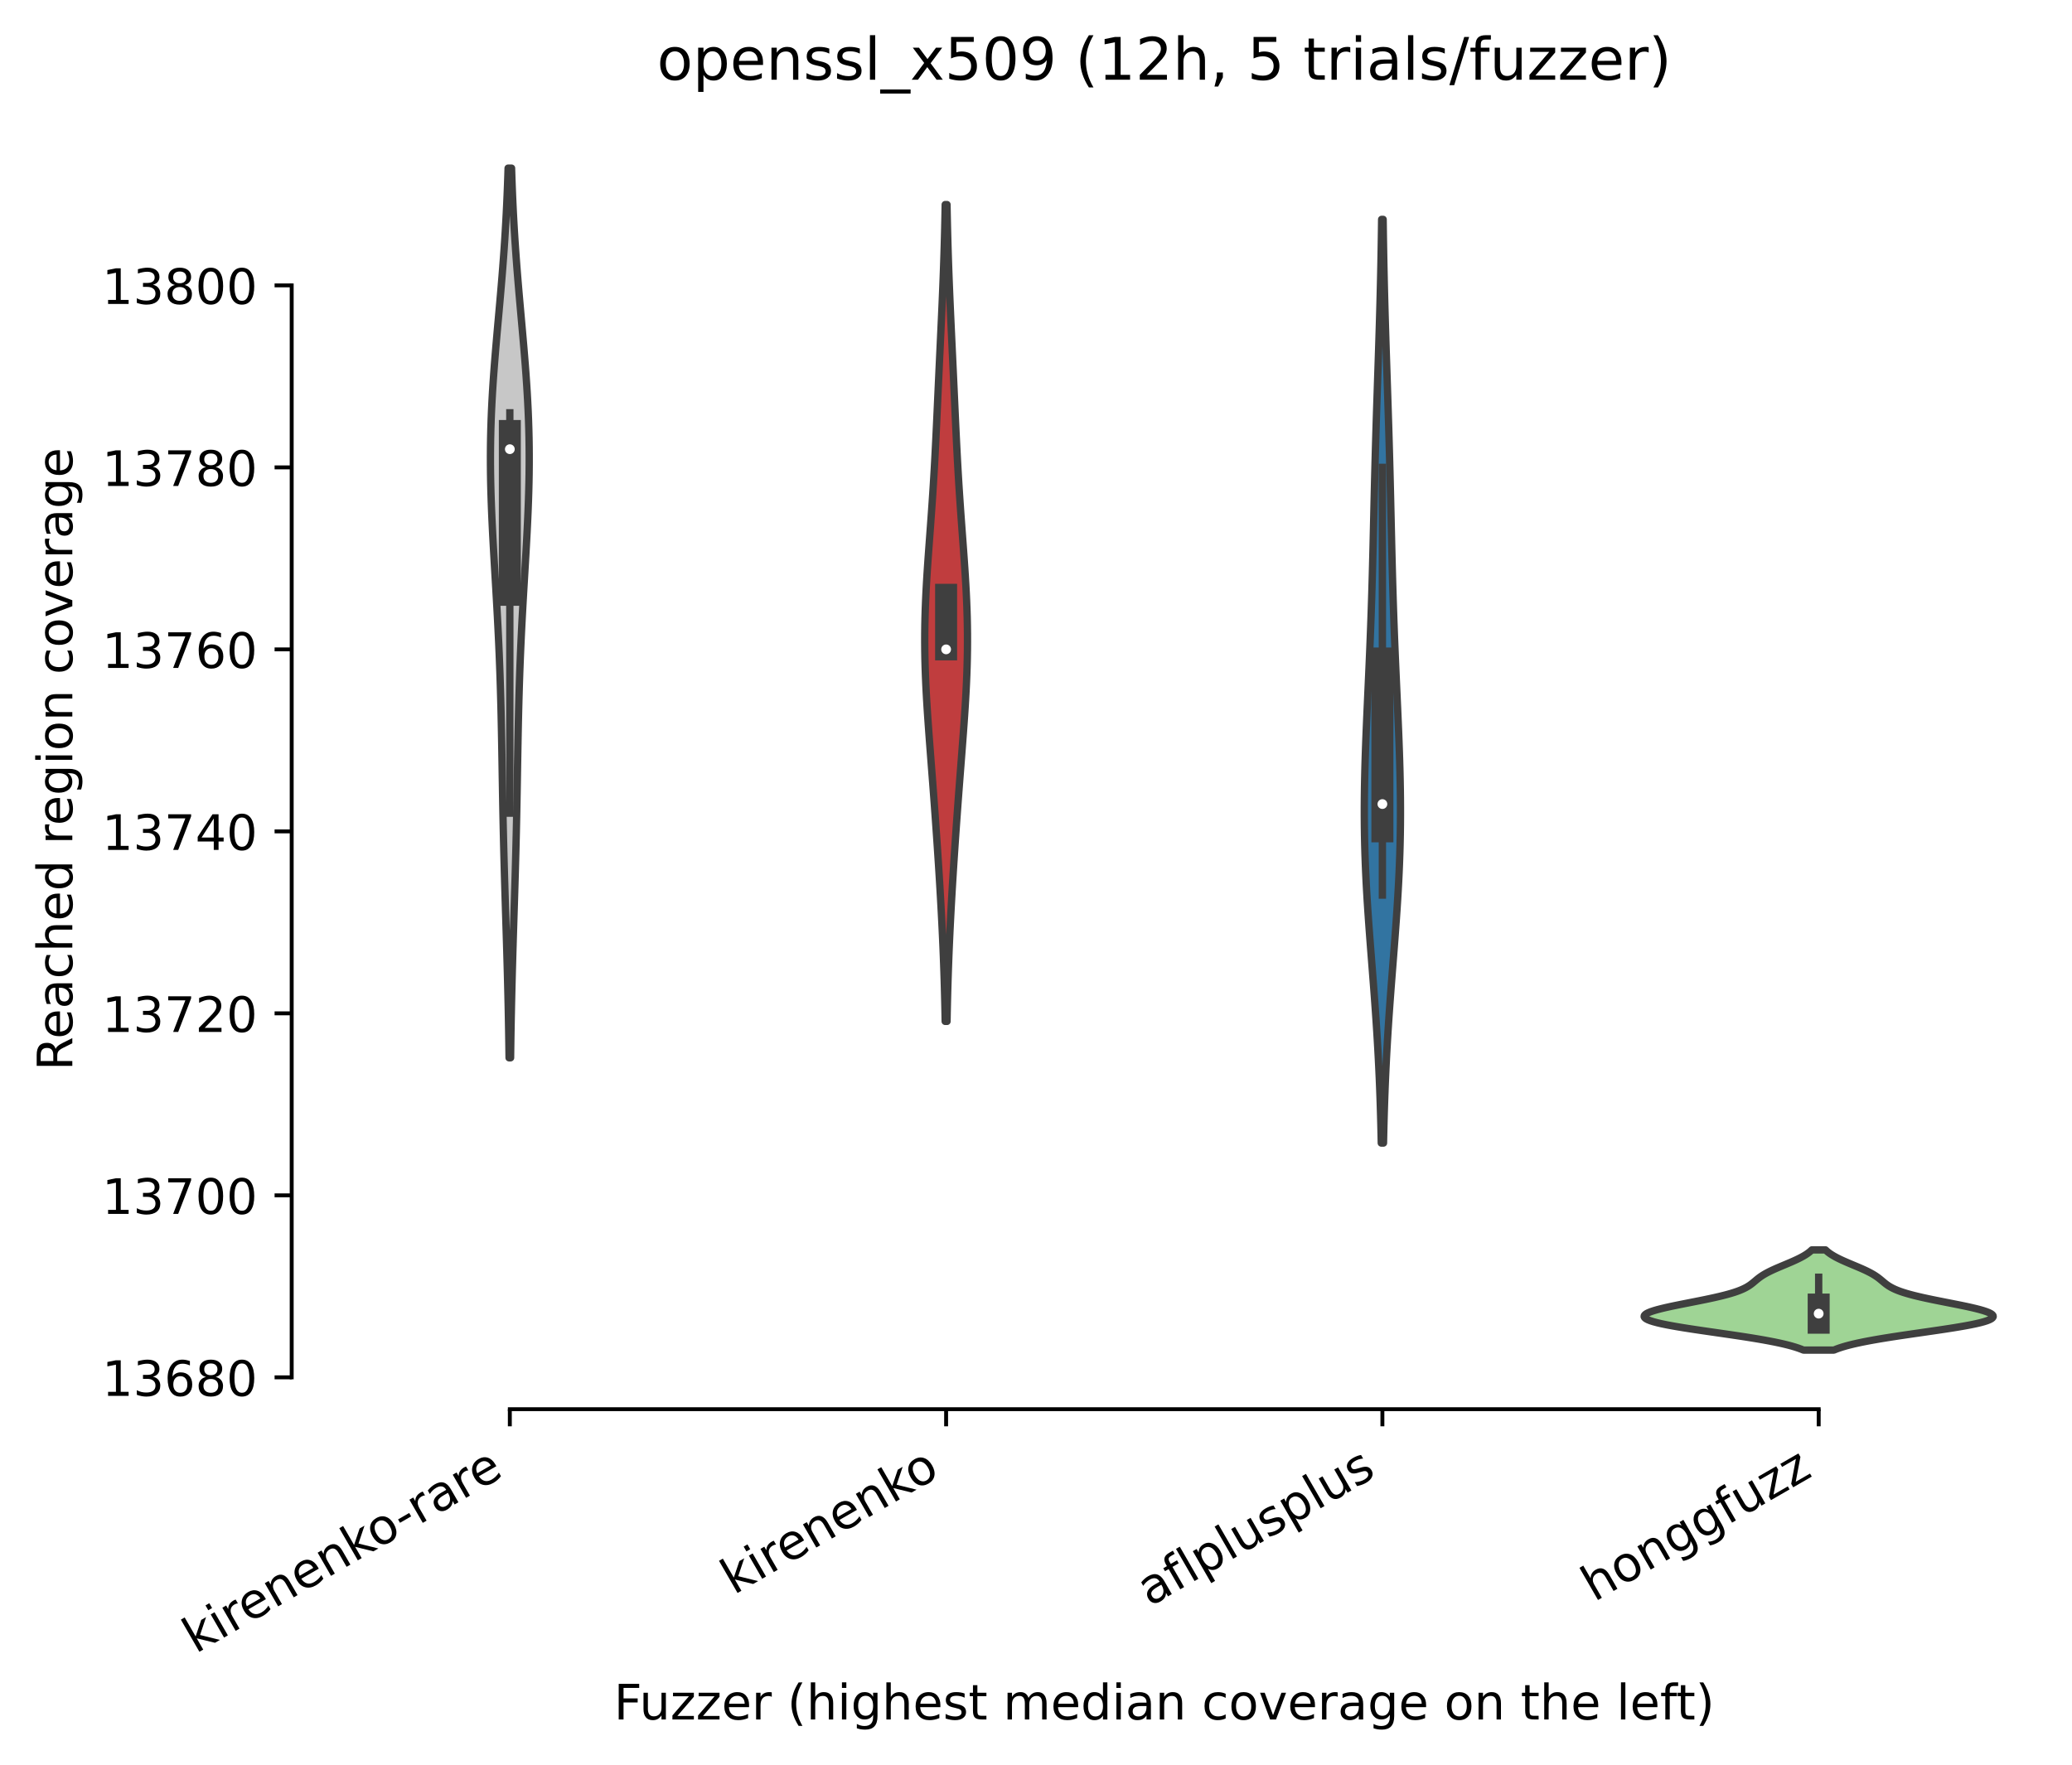 <?xml version="1.0" encoding="utf-8" standalone="no"?>
<!DOCTYPE svg PUBLIC "-//W3C//DTD SVG 1.1//EN"
  "http://www.w3.org/Graphics/SVG/1.1/DTD/svg11.dtd">
<!-- Created with matplotlib (https://matplotlib.org/) -->
<svg height="361.218pt" version="1.1" viewBox="0 0 424.011 361.218" width="424.011pt" xmlns="http://www.w3.org/2000/svg" xmlns:xlink="http://www.w3.org/1999/xlink">
 <defs>
  <style type="text/css">*{stroke-linecap:butt;stroke-linejoin:round;}</style>
 </defs>
 <g id="figure_1">
  <g id="patch_1">
   <path d="M 0 361.218 
L 424.011 361.218 
L 424.011 0 
L 0 0 
z
" style="fill:#ffffff;"/>
  </g>
  <g id="axes_1">
   <g id="patch_2">
    <path d="M 59.691 288.43 
L 416.811 288.43 
L 416.811 22.318 
L 59.691 22.318 
z
" style="fill:#ffffff;"/>
   </g>
   <g id="PolyCollection_1">
    <defs>
     <path d="M 104.487 -144.708 
L 104.174 -144.708 
L 104.15 -146.547 
L 104.123 -148.386 
L 104.093 -150.226 
L 104.06 -152.065 
L 104.025 -153.904 
L 103.986 -155.744 
L 103.944 -157.583 
L 103.9 -159.423 
L 103.853 -161.262 
L 103.804 -163.101 
L 103.752 -164.941 
L 103.699 -166.78 
L 103.644 -168.619 
L 103.588 -170.459 
L 103.531 -172.298 
L 103.474 -174.137 
L 103.417 -175.977 
L 103.36 -177.816 
L 103.305 -179.655 
L 103.25 -181.495 
L 103.198 -183.334 
L 103.147 -185.173 
L 103.099 -187.013 
L 103.053 -188.852 
L 103.01 -190.692 
L 102.969 -192.531 
L 102.93 -194.37 
L 102.894 -196.21 
L 102.859 -198.049 
L 102.827 -199.888 
L 102.795 -201.728 
L 102.764 -203.567 
L 102.733 -205.406 
L 102.701 -207.246 
L 102.669 -209.085 
L 102.634 -210.924 
L 102.597 -212.764 
L 102.557 -214.603 
L 102.513 -216.443 
L 102.465 -218.282 
L 102.412 -220.121 
L 102.354 -221.961 
L 102.291 -223.8 
L 102.222 -225.639 
L 102.148 -227.479 
L 102.068 -229.318 
L 101.982 -231.157 
L 101.891 -232.997 
L 101.796 -234.836 
L 101.696 -236.675 
L 101.592 -238.515 
L 101.486 -240.354 
L 101.378 -242.193 
L 101.269 -244.033 
L 101.16 -245.872 
L 101.053 -247.712 
L 100.949 -249.551 
L 100.849 -251.39 
L 100.755 -253.23 
L 100.667 -255.069 
L 100.589 -256.908 
L 100.52 -258.748 
L 100.462 -260.587 
L 100.416 -262.426 
L 100.384 -264.266 
L 100.366 -266.105 
L 100.363 -267.944 
L 100.376 -269.784 
L 100.404 -271.623 
L 100.448 -273.462 
L 100.508 -275.302 
L 100.583 -277.141 
L 100.672 -278.981 
L 100.776 -280.82 
L 100.892 -282.659 
L 101.02 -284.499 
L 101.158 -286.338 
L 101.304 -288.177 
L 101.457 -290.017 
L 101.616 -291.856 
L 101.778 -293.695 
L 101.943 -295.535 
L 102.108 -297.374 
L 102.272 -299.213 
L 102.433 -301.053 
L 102.59 -302.892 
L 102.743 -304.732 
L 102.889 -306.571 
L 103.028 -308.41 
L 103.161 -310.25 
L 103.285 -312.089 
L 103.4 -313.928 
L 103.507 -315.768 
L 103.606 -317.607 
L 103.696 -319.446 
L 103.778 -321.286 
L 103.852 -323.125 
L 103.918 -324.964 
L 103.977 -326.804 
L 104.685 -326.804 
L 104.685 -326.804 
L 104.743 -324.964 
L 104.81 -323.125 
L 104.883 -321.286 
L 104.965 -319.446 
L 105.055 -317.607 
L 105.154 -315.768 
L 105.261 -313.928 
L 105.377 -312.089 
L 105.501 -310.25 
L 105.633 -308.41 
L 105.772 -306.571 
L 105.919 -304.732 
L 106.071 -302.892 
L 106.228 -301.053 
L 106.39 -299.213 
L 106.553 -297.374 
L 106.718 -295.535 
L 106.883 -293.695 
L 107.045 -291.856 
L 107.204 -290.017 
L 107.357 -288.177 
L 107.504 -286.338 
L 107.642 -284.499 
L 107.769 -282.659 
L 107.885 -280.82 
L 107.989 -278.981 
L 108.079 -277.141 
L 108.154 -275.302 
L 108.213 -273.462 
L 108.257 -271.623 
L 108.286 -269.784 
L 108.298 -267.944 
L 108.295 -266.105 
L 108.277 -264.266 
L 108.245 -262.426 
L 108.199 -260.587 
L 108.142 -258.748 
L 108.073 -256.908 
L 107.994 -255.069 
L 107.907 -253.23 
L 107.812 -251.39 
L 107.712 -249.551 
L 107.608 -247.712 
L 107.501 -245.872 
L 107.393 -244.033 
L 107.284 -242.193 
L 107.175 -240.354 
L 107.069 -238.515 
L 106.966 -236.675 
L 106.866 -234.836 
L 106.77 -232.997 
L 106.679 -231.157 
L 106.594 -229.318 
L 106.513 -227.479 
L 106.439 -225.639 
L 106.37 -223.8 
L 106.307 -221.961 
L 106.249 -220.121 
L 106.196 -218.282 
L 106.148 -216.443 
L 106.104 -214.603 
L 106.064 -212.764 
L 106.027 -210.924 
L 105.993 -209.085 
L 105.96 -207.246 
L 105.928 -205.406 
L 105.897 -203.567 
L 105.866 -201.728 
L 105.835 -199.888 
L 105.802 -198.049 
L 105.767 -196.21 
L 105.731 -194.37 
L 105.693 -192.531 
L 105.652 -190.692 
L 105.608 -188.852 
L 105.562 -187.013 
L 105.514 -185.173 
L 105.464 -183.334 
L 105.411 -181.495 
L 105.357 -179.655 
L 105.301 -177.816 
L 105.244 -175.977 
L 105.187 -174.137 
L 105.13 -172.298 
L 105.073 -170.459 
L 105.017 -168.619 
L 104.962 -166.78 
L 104.909 -164.941 
L 104.857 -163.101 
L 104.808 -161.262 
L 104.761 -159.423 
L 104.717 -157.583 
L 104.675 -155.744 
L 104.637 -153.904 
L 104.601 -152.065 
L 104.568 -150.226 
L 104.538 -148.386 
L 104.511 -146.547 
L 104.487 -144.708 
z
" id="m45e676b147" style="stroke:#3f3f3f;stroke-width:1.5;"/>
    </defs>
    <g clip-path="url(#p5f82acfc6b)">
     <use style="fill:#c7c7c7;stroke:#3f3f3f;stroke-width:1.5;" x="0" xlink:href="#m45e676b147" y="361.218"/>
    </g>
   </g>
   <g id="PolyCollection_2">
    <defs>
     <path d="M 193.798 -152.162 
L 193.423 -152.162 
L 193.391 -153.851 
L 193.355 -155.54 
L 193.314 -157.229 
L 193.269 -158.917 
L 193.219 -160.606 
L 193.165 -162.295 
L 193.105 -163.984 
L 193.041 -165.672 
L 192.972 -167.361 
L 192.898 -169.05 
L 192.819 -170.739 
L 192.737 -172.427 
L 192.649 -174.116 
L 192.558 -175.805 
L 192.463 -177.494 
L 192.365 -179.182 
L 192.264 -180.871 
L 192.159 -182.56 
L 192.052 -184.249 
L 191.942 -185.937 
L 191.83 -187.626 
L 191.715 -189.315 
L 191.598 -191.004 
L 191.479 -192.692 
L 191.358 -194.381 
L 191.235 -196.07 
L 191.11 -197.759 
L 190.983 -199.447 
L 190.855 -201.136 
L 190.725 -202.825 
L 190.594 -204.514 
L 190.463 -206.202 
L 190.333 -207.891 
L 190.204 -209.58 
L 190.078 -211.269 
L 189.956 -212.958 
L 189.838 -214.646 
L 189.727 -216.335 
L 189.623 -218.024 
L 189.529 -219.713 
L 189.446 -221.401 
L 189.375 -223.09 
L 189.317 -224.779 
L 189.274 -226.468 
L 189.247 -228.156 
L 189.235 -229.845 
L 189.239 -231.534 
L 189.26 -233.223 
L 189.297 -234.911 
L 189.348 -236.6 
L 189.415 -238.289 
L 189.494 -239.978 
L 189.585 -241.666 
L 189.686 -243.355 
L 189.796 -245.044 
L 189.912 -246.733 
L 190.033 -248.421 
L 190.158 -250.11 
L 190.283 -251.799 
L 190.408 -253.488 
L 190.532 -255.176 
L 190.652 -256.865 
L 190.77 -258.554 
L 190.883 -260.243 
L 190.991 -261.931 
L 191.094 -263.62 
L 191.193 -265.309 
L 191.287 -266.998 
L 191.376 -268.686 
L 191.463 -270.375 
L 191.546 -272.064 
L 191.626 -273.753 
L 191.705 -275.442 
L 191.783 -277.13 
L 191.86 -278.819 
L 191.937 -280.508 
L 192.014 -282.197 
L 192.092 -283.885 
L 192.17 -285.574 
L 192.249 -287.263 
L 192.328 -288.952 
L 192.408 -290.64 
L 192.487 -292.329 
L 192.566 -294.018 
L 192.644 -295.707 
L 192.72 -297.395 
L 192.795 -299.084 
L 192.867 -300.773 
L 192.937 -302.462 
L 193.003 -304.15 
L 193.066 -305.839 
L 193.125 -307.528 
L 193.18 -309.217 
L 193.232 -310.905 
L 193.279 -312.594 
L 193.322 -314.283 
L 193.36 -315.972 
L 193.395 -317.66 
L 193.427 -319.349 
L 193.795 -319.349 
L 193.795 -319.349 
L 193.826 -317.66 
L 193.861 -315.972 
L 193.9 -314.283 
L 193.943 -312.594 
L 193.99 -310.905 
L 194.041 -309.217 
L 194.096 -307.528 
L 194.155 -305.839 
L 194.218 -304.15 
L 194.285 -302.462 
L 194.354 -300.773 
L 194.426 -299.084 
L 194.501 -297.395 
L 194.577 -295.707 
L 194.655 -294.018 
L 194.734 -292.329 
L 194.813 -290.64 
L 194.893 -288.952 
L 194.972 -287.263 
L 195.051 -285.574 
L 195.129 -283.885 
L 195.207 -282.197 
L 195.284 -280.508 
L 195.361 -278.819 
L 195.438 -277.13 
L 195.516 -275.442 
L 195.595 -273.753 
L 195.676 -272.064 
L 195.759 -270.375 
L 195.845 -268.686 
L 195.935 -266.998 
L 196.029 -265.309 
L 196.127 -263.62 
L 196.23 -261.931 
L 196.339 -260.243 
L 196.452 -258.554 
L 196.569 -256.865 
L 196.69 -255.176 
L 196.813 -253.488 
L 196.938 -251.799 
L 197.064 -250.11 
L 197.188 -248.421 
L 197.309 -246.733 
L 197.425 -245.044 
L 197.535 -243.355 
L 197.636 -241.666 
L 197.727 -239.978 
L 197.807 -238.289 
L 197.873 -236.6 
L 197.925 -234.911 
L 197.961 -233.223 
L 197.982 -231.534 
L 197.986 -229.845 
L 197.975 -228.156 
L 197.947 -226.468 
L 197.904 -224.779 
L 197.846 -223.09 
L 197.775 -221.401 
L 197.692 -219.713 
L 197.598 -218.024 
L 197.495 -216.335 
L 197.383 -214.646 
L 197.266 -212.958 
L 197.143 -211.269 
L 197.017 -209.58 
L 196.888 -207.891 
L 196.758 -206.202 
L 196.627 -204.514 
L 196.496 -202.825 
L 196.367 -201.136 
L 196.238 -199.447 
L 196.111 -197.759 
L 195.986 -196.07 
L 195.863 -194.381 
L 195.742 -192.692 
L 195.623 -191.004 
L 195.506 -189.315 
L 195.391 -187.626 
L 195.279 -185.937 
L 195.169 -184.249 
L 195.062 -182.56 
L 194.958 -180.871 
L 194.856 -179.182 
L 194.758 -177.494 
L 194.663 -175.805 
L 194.572 -174.116 
L 194.485 -172.427 
L 194.402 -170.739 
L 194.323 -169.05 
L 194.249 -167.361 
L 194.18 -165.672 
L 194.116 -163.984 
L 194.057 -162.295 
L 194.002 -160.606 
L 193.952 -158.917 
L 193.907 -157.229 
L 193.867 -155.54 
L 193.83 -153.851 
L 193.798 -152.162 
z
" id="m34c8cc0751" style="stroke:#3f3f3f;stroke-width:1.5;"/>
    </defs>
    <g clip-path="url(#p5f82acfc6b)">
     <use style="fill:#c03d3e;stroke:#3f3f3f;stroke-width:1.5;" x="0" xlink:href="#m34c8cc0751" y="361.218"/>
    </g>
   </g>
   <g id="PolyCollection_3">
    <defs>
     <path d="M 283.119 -127.259 
L 282.662 -127.259 
L 282.621 -129.168 
L 282.575 -131.078 
L 282.523 -132.988 
L 282.465 -134.897 
L 282.4 -136.807 
L 282.328 -138.717 
L 282.248 -140.626 
L 282.161 -142.536 
L 282.066 -144.446 
L 281.964 -146.355 
L 281.854 -148.265 
L 281.737 -150.175 
L 281.613 -152.084 
L 281.482 -153.994 
L 281.346 -155.904 
L 281.205 -157.813 
L 281.06 -159.723 
L 280.912 -161.633 
L 280.763 -163.542 
L 280.613 -165.452 
L 280.464 -167.362 
L 280.317 -169.271 
L 280.174 -171.181 
L 280.036 -173.091 
L 279.905 -175 
L 279.782 -176.91 
L 279.668 -178.82 
L 279.564 -180.729 
L 279.472 -182.639 
L 279.392 -184.549 
L 279.325 -186.458 
L 279.27 -188.368 
L 279.23 -190.278 
L 279.203 -192.187 
L 279.189 -194.097 
L 279.189 -196.007 
L 279.201 -197.916 
L 279.225 -199.826 
L 279.26 -201.736 
L 279.305 -203.645 
L 279.359 -205.555 
L 279.422 -207.465 
L 279.491 -209.374 
L 279.566 -211.284 
L 279.645 -213.194 
L 279.728 -215.103 
L 279.813 -217.013 
L 279.899 -218.923 
L 279.985 -220.832 
L 280.071 -222.742 
L 280.155 -224.652 
L 280.238 -226.561 
L 280.318 -228.471 
L 280.395 -230.381 
L 280.468 -232.29 
L 280.539 -234.2 
L 280.605 -236.11 
L 280.668 -238.019 
L 280.728 -239.929 
L 280.784 -241.839 
L 280.837 -243.748 
L 280.888 -245.658 
L 280.936 -247.568 
L 280.983 -249.477 
L 281.028 -251.387 
L 281.072 -253.297 
L 281.116 -255.206 
L 281.16 -257.116 
L 281.205 -259.026 
L 281.25 -260.935 
L 281.297 -262.845 
L 281.346 -264.755 
L 281.396 -266.664 
L 281.448 -268.574 
L 281.502 -270.484 
L 281.558 -272.393 
L 281.616 -274.303 
L 281.675 -276.213 
L 281.736 -278.122 
L 281.799 -280.032 
L 281.862 -281.942 
L 281.925 -283.851 
L 281.989 -285.761 
L 282.052 -287.671 
L 282.114 -289.58 
L 282.175 -291.49 
L 282.234 -293.4 
L 282.292 -295.309 
L 282.347 -297.219 
L 282.399 -299.129 
L 282.449 -301.038 
L 282.496 -302.948 
L 282.539 -304.858 
L 282.58 -306.767 
L 282.617 -308.677 
L 282.651 -310.587 
L 282.682 -312.496 
L 282.71 -314.406 
L 282.735 -316.316 
L 283.046 -316.316 
L 283.046 -316.316 
L 283.071 -314.406 
L 283.099 -312.496 
L 283.13 -310.587 
L 283.164 -308.677 
L 283.201 -306.767 
L 283.242 -304.858 
L 283.285 -302.948 
L 283.332 -301.038 
L 283.382 -299.129 
L 283.434 -297.219 
L 283.49 -295.309 
L 283.547 -293.4 
L 283.606 -291.49 
L 283.667 -289.58 
L 283.73 -287.671 
L 283.793 -285.761 
L 283.856 -283.851 
L 283.92 -281.942 
L 283.983 -280.032 
L 284.045 -278.122 
L 284.106 -276.213 
L 284.166 -274.303 
L 284.223 -272.393 
L 284.279 -270.484 
L 284.333 -268.574 
L 284.385 -266.664 
L 284.436 -264.755 
L 284.484 -262.845 
L 284.531 -260.935 
L 284.576 -259.026 
L 284.621 -257.116 
L 284.665 -255.206 
L 284.709 -253.297 
L 284.753 -251.387 
L 284.798 -249.477 
L 284.845 -247.568 
L 284.893 -245.658 
L 284.944 -243.748 
L 284.997 -241.839 
L 285.053 -239.929 
L 285.113 -238.019 
L 285.176 -236.11 
L 285.243 -234.2 
L 285.313 -232.29 
L 285.386 -230.381 
L 285.463 -228.471 
L 285.543 -226.561 
L 285.626 -224.652 
L 285.71 -222.742 
L 285.796 -220.832 
L 285.883 -218.923 
L 285.969 -217.013 
L 286.054 -215.103 
L 286.136 -213.194 
L 286.216 -211.284 
L 286.29 -209.374 
L 286.359 -207.465 
L 286.422 -205.555 
L 286.476 -203.645 
L 286.521 -201.736 
L 286.556 -199.826 
L 286.58 -197.916 
L 286.592 -196.007 
L 286.592 -194.097 
L 286.578 -192.187 
L 286.551 -190.278 
L 286.511 -188.368 
L 286.457 -186.458 
L 286.389 -184.549 
L 286.309 -182.639 
L 286.217 -180.729 
L 286.113 -178.82 
L 285.999 -176.91 
L 285.876 -175 
L 285.745 -173.091 
L 285.607 -171.181 
L 285.464 -169.271 
L 285.318 -167.362 
L 285.169 -165.452 
L 285.019 -163.542 
L 284.869 -161.633 
L 284.721 -159.723 
L 284.576 -157.813 
L 284.435 -155.904 
L 284.299 -153.994 
L 284.169 -152.084 
L 284.045 -150.175 
L 283.927 -148.265 
L 283.817 -146.355 
L 283.715 -144.446 
L 283.62 -142.536 
L 283.533 -140.626 
L 283.454 -138.717 
L 283.381 -136.807 
L 283.316 -134.897 
L 283.258 -132.988 
L 283.206 -131.078 
L 283.16 -129.168 
L 283.119 -127.259 
z
" id="m5456bbf45e" style="stroke:#3f3f3f;stroke-width:1.5;"/>
    </defs>
    <g clip-path="url(#p5f82acfc6b)">
     <use style="fill:#3274a1;stroke:#3f3f3f;stroke-width:1.5;" x="0" xlink:href="#m5456bbf45e" y="361.218"/>
    </g>
   </g>
   <g id="PolyCollection_4">
    <defs>
     <path d="M 375.284 -84.884 
L 369.058 -84.884 
L 368.549 -85.091 
L 367.979 -85.298 
L 367.343 -85.505 
L 366.64 -85.712 
L 365.866 -85.92 
L 365.021 -86.127 
L 364.102 -86.334 
L 363.112 -86.541 
L 362.05 -86.748 
L 360.919 -86.955 
L 359.724 -87.163 
L 358.469 -87.37 
L 357.16 -87.577 
L 355.806 -87.784 
L 354.414 -87.991 
L 352.996 -88.198 
L 351.562 -88.406 
L 350.124 -88.613 
L 348.695 -88.82 
L 347.288 -89.027 
L 345.916 -89.234 
L 344.593 -89.441 
L 343.332 -89.649 
L 342.146 -89.856 
L 341.048 -90.063 
L 340.047 -90.27 
L 339.155 -90.477 
L 338.379 -90.684 
L 337.729 -90.891 
L 337.208 -91.099 
L 336.822 -91.306 
L 336.572 -91.513 
L 336.459 -91.72 
L 336.481 -91.927 
L 336.636 -92.134 
L 336.919 -92.342 
L 337.323 -92.549 
L 337.842 -92.756 
L 338.465 -92.963 
L 339.184 -93.17 
L 339.987 -93.377 
L 340.863 -93.585 
L 341.798 -93.792 
L 342.782 -93.999 
L 343.801 -94.206 
L 344.843 -94.413 
L 345.895 -94.62 
L 346.946 -94.828 
L 347.985 -95.035 
L 349.001 -95.242 
L 349.986 -95.449 
L 350.931 -95.656 
L 351.83 -95.863 
L 352.676 -96.071 
L 353.466 -96.278 
L 354.196 -96.485 
L 354.867 -96.692 
L 355.477 -96.899 
L 356.029 -97.106 
L 356.524 -97.314 
L 356.967 -97.521 
L 357.363 -97.728 
L 357.718 -97.935 
L 358.036 -98.142 
L 358.327 -98.349 
L 358.596 -98.557 
L 358.85 -98.764 
L 359.097 -98.971 
L 359.343 -99.178 
L 359.594 -99.385 
L 359.856 -99.592 
L 360.132 -99.8 
L 360.428 -100.007 
L 360.746 -100.214 
L 361.087 -100.421 
L 361.453 -100.628 
L 361.843 -100.835 
L 362.256 -101.042 
L 362.691 -101.25 
L 363.144 -101.457 
L 363.614 -101.664 
L 364.096 -101.871 
L 364.586 -102.078 
L 365.08 -102.285 
L 365.574 -102.493 
L 366.064 -102.7 
L 366.546 -102.907 
L 367.017 -103.114 
L 367.472 -103.321 
L 367.909 -103.528 
L 368.326 -103.736 
L 368.72 -103.943 
L 369.091 -104.15 
L 369.436 -104.357 
L 369.755 -104.564 
L 370.048 -104.771 
L 370.316 -104.979 
L 370.559 -105.186 
L 370.778 -105.393 
L 373.564 -105.393 
L 373.564 -105.393 
L 373.782 -105.186 
L 374.025 -104.979 
L 374.293 -104.771 
L 374.586 -104.564 
L 374.906 -104.357 
L 375.251 -104.15 
L 375.621 -103.943 
L 376.015 -103.736 
L 376.432 -103.528 
L 376.869 -103.321 
L 377.324 -103.114 
L 377.795 -102.907 
L 378.277 -102.7 
L 378.767 -102.493 
L 379.261 -102.285 
L 379.756 -102.078 
L 380.246 -101.871 
L 380.727 -101.664 
L 381.197 -101.457 
L 381.651 -101.25 
L 382.085 -101.042 
L 382.498 -100.835 
L 382.888 -100.628 
L 383.254 -100.421 
L 383.595 -100.214 
L 383.913 -100.007 
L 384.209 -99.8 
L 384.486 -99.592 
L 384.747 -99.385 
L 384.999 -99.178 
L 385.245 -98.971 
L 385.491 -98.764 
L 385.746 -98.557 
L 386.015 -98.349 
L 386.305 -98.142 
L 386.624 -97.935 
L 386.978 -97.728 
L 387.374 -97.521 
L 387.817 -97.314 
L 388.313 -97.106 
L 388.864 -96.899 
L 389.474 -96.692 
L 390.145 -96.485 
L 390.876 -96.278 
L 391.665 -96.071 
L 392.512 -95.863 
L 393.41 -95.656 
L 394.355 -95.449 
L 395.34 -95.242 
L 396.356 -95.035 
L 397.395 -94.828 
L 398.446 -94.62 
L 399.499 -94.413 
L 400.54 -94.206 
L 401.559 -93.999 
L 402.543 -93.792 
L 403.479 -93.585 
L 404.354 -93.377 
L 405.157 -93.17 
L 405.876 -92.963 
L 406.499 -92.756 
L 407.018 -92.549 
L 407.422 -92.342 
L 407.705 -92.134 
L 407.86 -91.927 
L 407.883 -91.72 
L 407.769 -91.513 
L 407.519 -91.306 
L 407.133 -91.099 
L 406.613 -90.891 
L 405.962 -90.684 
L 405.187 -90.477 
L 404.294 -90.27 
L 403.294 -90.063 
L 402.195 -89.856 
L 401.009 -89.649 
L 399.748 -89.441 
L 398.425 -89.234 
L 397.053 -89.027 
L 395.646 -88.82 
L 394.217 -88.613 
L 392.779 -88.406 
L 391.345 -88.198 
L 389.927 -87.991 
L 388.536 -87.784 
L 387.181 -87.577 
L 385.873 -87.37 
L 384.617 -87.163 
L 383.422 -86.955 
L 382.292 -86.748 
L 381.23 -86.541 
L 380.239 -86.334 
L 379.321 -86.127 
L 378.475 -85.92 
L 377.701 -85.712 
L 376.998 -85.505 
L 376.363 -85.298 
L 375.792 -85.091 
L 375.284 -84.884 
z
" id="m45042f2aa2" style="stroke:#3f3f3f;stroke-width:1.5;"/>
    </defs>
    <g clip-path="url(#p5f82acfc6b)">
     <use style="fill:#9fd495;stroke:#3f3f3f;stroke-width:1.5;" x="0" xlink:href="#m45042f2aa2" y="361.218"/>
    </g>
   </g>
   <g id="matplotlib.axis_1">
    <g id="xtick_1">
     <g id="line2d_1">
      <defs>
       <path d="M 0 0 
L 0 3.5 
" id="m9e38b8f999" style="stroke:#000000;stroke-width:0.8;"/>
      </defs>
      <g>
       <use style="stroke:#000000;stroke-width:0.8;" x="104.331" xlink:href="#m9e38b8f999" y="288.43"/>
      </g>
     </g>
     <g id="text_1">
      <!-- kirenenko-rare -->
      <g transform="translate(40.022 338.539)rotate(-30)scale(0.1 -0.1)">
       <defs>
        <path d="M 9.078 75.984 
L 18.109 75.984 
L 18.109 31.109 
L 44.922 54.688 
L 56.391 54.688 
L 27.391 29.109 
L 57.625 0 
L 45.906 0 
L 18.109 26.703 
L 18.109 0 
L 9.078 0 
z
" id="DejaVuSans-107"/>
        <path d="M 9.422 54.688 
L 18.406 54.688 
L 18.406 0 
L 9.422 0 
z
M 9.422 75.984 
L 18.406 75.984 
L 18.406 64.594 
L 9.422 64.594 
z
" id="DejaVuSans-105"/>
        <path d="M 41.109 46.297 
Q 39.594 47.172 37.812 47.578 
Q 36.031 48 33.891 48 
Q 26.266 48 22.188 43.047 
Q 18.109 38.094 18.109 28.812 
L 18.109 0 
L 9.078 0 
L 9.078 54.688 
L 18.109 54.688 
L 18.109 46.188 
Q 20.953 51.172 25.484 53.578 
Q 30.031 56 36.531 56 
Q 37.453 56 38.578 55.875 
Q 39.703 55.766 41.062 55.516 
z
" id="DejaVuSans-114"/>
        <path d="M 56.203 29.594 
L 56.203 25.203 
L 14.891 25.203 
Q 15.484 15.922 20.484 11.062 
Q 25.484 6.203 34.422 6.203 
Q 39.594 6.203 44.453 7.469 
Q 49.312 8.734 54.109 11.281 
L 54.109 2.781 
Q 49.266 0.734 44.188 -0.344 
Q 39.109 -1.422 33.891 -1.422 
Q 20.797 -1.422 13.156 6.188 
Q 5.516 13.812 5.516 26.812 
Q 5.516 40.234 12.766 48.109 
Q 20.016 56 32.328 56 
Q 43.359 56 49.781 48.891 
Q 56.203 41.797 56.203 29.594 
z
M 47.219 32.234 
Q 47.125 39.594 43.094 43.984 
Q 39.062 48.391 32.422 48.391 
Q 24.906 48.391 20.391 44.141 
Q 15.875 39.891 15.188 32.172 
z
" id="DejaVuSans-101"/>
        <path d="M 54.891 33.016 
L 54.891 0 
L 45.906 0 
L 45.906 32.719 
Q 45.906 40.484 42.875 44.328 
Q 39.844 48.188 33.797 48.188 
Q 26.516 48.188 22.312 43.547 
Q 18.109 38.922 18.109 30.906 
L 18.109 0 
L 9.078 0 
L 9.078 54.688 
L 18.109 54.688 
L 18.109 46.188 
Q 21.344 51.125 25.703 53.562 
Q 30.078 56 35.797 56 
Q 45.219 56 50.047 50.172 
Q 54.891 44.344 54.891 33.016 
z
" id="DejaVuSans-110"/>
        <path d="M 30.609 48.391 
Q 23.391 48.391 19.188 42.75 
Q 14.984 37.109 14.984 27.297 
Q 14.984 17.484 19.156 11.844 
Q 23.344 6.203 30.609 6.203 
Q 37.797 6.203 41.984 11.859 
Q 46.188 17.531 46.188 27.297 
Q 46.188 37.016 41.984 42.703 
Q 37.797 48.391 30.609 48.391 
z
M 30.609 56 
Q 42.328 56 49.016 48.375 
Q 55.719 40.766 55.719 27.297 
Q 55.719 13.875 49.016 6.219 
Q 42.328 -1.422 30.609 -1.422 
Q 18.844 -1.422 12.172 6.219 
Q 5.516 13.875 5.516 27.297 
Q 5.516 40.766 12.172 48.375 
Q 18.844 56 30.609 56 
z
" id="DejaVuSans-111"/>
        <path d="M 4.891 31.391 
L 31.203 31.391 
L 31.203 23.391 
L 4.891 23.391 
z
" id="DejaVuSans-45"/>
        <path d="M 34.281 27.484 
Q 23.391 27.484 19.188 25 
Q 14.984 22.516 14.984 16.5 
Q 14.984 11.719 18.141 8.906 
Q 21.297 6.109 26.703 6.109 
Q 34.188 6.109 38.703 11.406 
Q 43.219 16.703 43.219 25.484 
L 43.219 27.484 
z
M 52.203 31.203 
L 52.203 0 
L 43.219 0 
L 43.219 8.297 
Q 40.141 3.328 35.547 0.953 
Q 30.953 -1.422 24.312 -1.422 
Q 15.922 -1.422 10.953 3.297 
Q 6 8.016 6 15.922 
Q 6 25.141 12.172 29.828 
Q 18.359 34.516 30.609 34.516 
L 43.219 34.516 
L 43.219 35.406 
Q 43.219 41.609 39.141 45 
Q 35.062 48.391 27.688 48.391 
Q 23 48.391 18.547 47.266 
Q 14.109 46.141 10.016 43.891 
L 10.016 52.203 
Q 14.938 54.109 19.578 55.047 
Q 24.219 56 28.609 56 
Q 40.484 56 46.344 49.844 
Q 52.203 43.703 52.203 31.203 
z
" id="DejaVuSans-97"/>
       </defs>
       <use xlink:href="#DejaVuSans-107"/>
       <use x="57.91" xlink:href="#DejaVuSans-105"/>
       <use x="85.693" xlink:href="#DejaVuSans-114"/>
       <use x="124.557" xlink:href="#DejaVuSans-101"/>
       <use x="186.08" xlink:href="#DejaVuSans-110"/>
       <use x="249.459" xlink:href="#DejaVuSans-101"/>
       <use x="310.982" xlink:href="#DejaVuSans-110"/>
       <use x="374.361" xlink:href="#DejaVuSans-107"/>
       <use x="428.646" xlink:href="#DejaVuSans-111"/>
       <use x="491.703" xlink:href="#DejaVuSans-45"/>
       <use x="527.787" xlink:href="#DejaVuSans-114"/>
       <use x="568.9" xlink:href="#DejaVuSans-97"/>
       <use x="630.18" xlink:href="#DejaVuSans-114"/>
       <use x="669.043" xlink:href="#DejaVuSans-101"/>
      </g>
     </g>
    </g>
    <g id="xtick_2">
     <g id="line2d_2">
      <g>
       <use style="stroke:#000000;stroke-width:0.8;" x="193.611" xlink:href="#m9e38b8f999" y="288.43"/>
      </g>
     </g>
     <g id="text_2">
      <!-- kirenenko -->
      <g transform="translate(150.15 326.502)rotate(-30)scale(0.1 -0.1)">
       <use xlink:href="#DejaVuSans-107"/>
       <use x="57.91" xlink:href="#DejaVuSans-105"/>
       <use x="85.693" xlink:href="#DejaVuSans-114"/>
       <use x="124.557" xlink:href="#DejaVuSans-101"/>
       <use x="186.08" xlink:href="#DejaVuSans-110"/>
       <use x="249.459" xlink:href="#DejaVuSans-101"/>
       <use x="310.982" xlink:href="#DejaVuSans-110"/>
       <use x="374.361" xlink:href="#DejaVuSans-107"/>
       <use x="428.646" xlink:href="#DejaVuSans-111"/>
      </g>
     </g>
    </g>
    <g id="xtick_3">
     <g id="line2d_3">
      <g>
       <use style="stroke:#000000;stroke-width:0.8;" x="282.891" xlink:href="#m9e38b8f999" y="288.43"/>
      </g>
     </g>
     <g id="text_3">
      <!-- aflplusplus -->
      <g transform="translate(235.282 328.897)rotate(-30)scale(0.1 -0.1)">
       <defs>
        <path d="M 37.109 75.984 
L 37.109 68.5 
L 28.516 68.5 
Q 23.688 68.5 21.797 66.547 
Q 19.922 64.594 19.922 59.516 
L 19.922 54.688 
L 34.719 54.688 
L 34.719 47.703 
L 19.922 47.703 
L 19.922 0 
L 10.891 0 
L 10.891 47.703 
L 2.297 47.703 
L 2.297 54.688 
L 10.891 54.688 
L 10.891 58.5 
Q 10.891 67.625 15.141 71.797 
Q 19.391 75.984 28.609 75.984 
z
" id="DejaVuSans-102"/>
        <path d="M 9.422 75.984 
L 18.406 75.984 
L 18.406 0 
L 9.422 0 
z
" id="DejaVuSans-108"/>
        <path d="M 18.109 8.203 
L 18.109 -20.797 
L 9.078 -20.797 
L 9.078 54.688 
L 18.109 54.688 
L 18.109 46.391 
Q 20.953 51.266 25.266 53.625 
Q 29.594 56 35.594 56 
Q 45.562 56 51.781 48.094 
Q 58.016 40.188 58.016 27.297 
Q 58.016 14.406 51.781 6.484 
Q 45.562 -1.422 35.594 -1.422 
Q 29.594 -1.422 25.266 0.953 
Q 20.953 3.328 18.109 8.203 
z
M 48.688 27.297 
Q 48.688 37.203 44.609 42.844 
Q 40.531 48.484 33.406 48.484 
Q 26.266 48.484 22.188 42.844 
Q 18.109 37.203 18.109 27.297 
Q 18.109 17.391 22.188 11.75 
Q 26.266 6.109 33.406 6.109 
Q 40.531 6.109 44.609 11.75 
Q 48.688 17.391 48.688 27.297 
z
" id="DejaVuSans-112"/>
        <path d="M 8.5 21.578 
L 8.5 54.688 
L 17.484 54.688 
L 17.484 21.922 
Q 17.484 14.156 20.5 10.266 
Q 23.531 6.391 29.594 6.391 
Q 36.859 6.391 41.078 11.031 
Q 45.312 15.672 45.312 23.688 
L 45.312 54.688 
L 54.297 54.688 
L 54.297 0 
L 45.312 0 
L 45.312 8.406 
Q 42.047 3.422 37.719 1 
Q 33.406 -1.422 27.688 -1.422 
Q 18.266 -1.422 13.375 4.438 
Q 8.5 10.297 8.5 21.578 
z
M 31.109 56 
z
" id="DejaVuSans-117"/>
        <path d="M 44.281 53.078 
L 44.281 44.578 
Q 40.484 46.531 36.375 47.5 
Q 32.281 48.484 27.875 48.484 
Q 21.188 48.484 17.844 46.438 
Q 14.5 44.391 14.5 40.281 
Q 14.5 37.156 16.891 35.375 
Q 19.281 33.594 26.516 31.984 
L 29.594 31.297 
Q 39.156 29.25 43.188 25.516 
Q 47.219 21.781 47.219 15.094 
Q 47.219 7.469 41.188 3.016 
Q 35.156 -1.422 24.609 -1.422 
Q 20.219 -1.422 15.453 -0.562 
Q 10.688 0.297 5.422 2 
L 5.422 11.281 
Q 10.406 8.688 15.234 7.391 
Q 20.062 6.109 24.812 6.109 
Q 31.156 6.109 34.562 8.281 
Q 37.984 10.453 37.984 14.406 
Q 37.984 18.062 35.516 20.016 
Q 33.062 21.969 24.703 23.781 
L 21.578 24.516 
Q 13.234 26.266 9.516 29.906 
Q 5.812 33.547 5.812 39.891 
Q 5.812 47.609 11.281 51.797 
Q 16.75 56 26.812 56 
Q 31.781 56 36.172 55.266 
Q 40.578 54.547 44.281 53.078 
z
" id="DejaVuSans-115"/>
       </defs>
       <use xlink:href="#DejaVuSans-97"/>
       <use x="61.279" xlink:href="#DejaVuSans-102"/>
       <use x="96.484" xlink:href="#DejaVuSans-108"/>
       <use x="124.268" xlink:href="#DejaVuSans-112"/>
       <use x="187.744" xlink:href="#DejaVuSans-108"/>
       <use x="215.527" xlink:href="#DejaVuSans-117"/>
       <use x="278.906" xlink:href="#DejaVuSans-115"/>
       <use x="331.006" xlink:href="#DejaVuSans-112"/>
       <use x="394.482" xlink:href="#DejaVuSans-108"/>
       <use x="422.266" xlink:href="#DejaVuSans-117"/>
       <use x="485.645" xlink:href="#DejaVuSans-115"/>
      </g>
     </g>
    </g>
    <g id="xtick_4">
     <g id="line2d_4">
      <g>
       <use style="stroke:#000000;stroke-width:0.8;" x="372.171" xlink:href="#m9e38b8f999" y="288.43"/>
      </g>
     </g>
     <g id="text_4">
      <!-- honggfuzz -->
      <g transform="translate(326.231 327.933)rotate(-30)scale(0.1 -0.1)">
       <defs>
        <path d="M 54.891 33.016 
L 54.891 0 
L 45.906 0 
L 45.906 32.719 
Q 45.906 40.484 42.875 44.328 
Q 39.844 48.188 33.797 48.188 
Q 26.516 48.188 22.312 43.547 
Q 18.109 38.922 18.109 30.906 
L 18.109 0 
L 9.078 0 
L 9.078 75.984 
L 18.109 75.984 
L 18.109 46.188 
Q 21.344 51.125 25.703 53.562 
Q 30.078 56 35.797 56 
Q 45.219 56 50.047 50.172 
Q 54.891 44.344 54.891 33.016 
z
" id="DejaVuSans-104"/>
        <path d="M 45.406 27.984 
Q 45.406 37.75 41.375 43.109 
Q 37.359 48.484 30.078 48.484 
Q 22.859 48.484 18.828 43.109 
Q 14.797 37.75 14.797 27.984 
Q 14.797 18.266 18.828 12.891 
Q 22.859 7.516 30.078 7.516 
Q 37.359 7.516 41.375 12.891 
Q 45.406 18.266 45.406 27.984 
z
M 54.391 6.781 
Q 54.391 -7.172 48.188 -13.984 
Q 42 -20.797 29.203 -20.797 
Q 24.469 -20.797 20.266 -20.094 
Q 16.062 -19.391 12.109 -17.922 
L 12.109 -9.188 
Q 16.062 -11.328 19.922 -12.344 
Q 23.781 -13.375 27.781 -13.375 
Q 36.625 -13.375 41.016 -8.766 
Q 45.406 -4.156 45.406 5.172 
L 45.406 9.625 
Q 42.625 4.781 38.281 2.391 
Q 33.938 0 27.875 0 
Q 17.828 0 11.672 7.656 
Q 5.516 15.328 5.516 27.984 
Q 5.516 40.672 11.672 48.328 
Q 17.828 56 27.875 56 
Q 33.938 56 38.281 53.609 
Q 42.625 51.219 45.406 46.391 
L 45.406 54.688 
L 54.391 54.688 
z
" id="DejaVuSans-103"/>
        <path d="M 5.516 54.688 
L 48.188 54.688 
L 48.188 46.484 
L 14.406 7.172 
L 48.188 7.172 
L 48.188 0 
L 4.297 0 
L 4.297 8.203 
L 38.094 47.516 
L 5.516 47.516 
z
" id="DejaVuSans-122"/>
       </defs>
       <use xlink:href="#DejaVuSans-104"/>
       <use x="63.379" xlink:href="#DejaVuSans-111"/>
       <use x="124.561" xlink:href="#DejaVuSans-110"/>
       <use x="187.939" xlink:href="#DejaVuSans-103"/>
       <use x="251.416" xlink:href="#DejaVuSans-103"/>
       <use x="314.893" xlink:href="#DejaVuSans-102"/>
       <use x="350.098" xlink:href="#DejaVuSans-117"/>
       <use x="413.477" xlink:href="#DejaVuSans-122"/>
       <use x="465.967" xlink:href="#DejaVuSans-122"/>
      </g>
     </g>
    </g>
    <g id="text_5">
     <!-- Fuzzer (highest median coverage on the left) -->
     <g transform="translate(125.633 351.938)scale(0.1 -0.1)">
      <defs>
       <path d="M 9.812 72.906 
L 51.703 72.906 
L 51.703 64.594 
L 19.672 64.594 
L 19.672 43.109 
L 48.578 43.109 
L 48.578 34.812 
L 19.672 34.812 
L 19.672 0 
L 9.812 0 
z
" id="DejaVuSans-70"/>
       <path id="DejaVuSans-32"/>
       <path d="M 31 75.875 
Q 24.469 64.656 21.281 53.656 
Q 18.109 42.672 18.109 31.391 
Q 18.109 20.125 21.312 9.062 
Q 24.516 -2 31 -13.188 
L 23.188 -13.188 
Q 15.875 -1.703 12.234 9.375 
Q 8.594 20.453 8.594 31.391 
Q 8.594 42.281 12.203 53.312 
Q 15.828 64.359 23.188 75.875 
z
" id="DejaVuSans-40"/>
       <path d="M 18.312 70.219 
L 18.312 54.688 
L 36.812 54.688 
L 36.812 47.703 
L 18.312 47.703 
L 18.312 18.016 
Q 18.312 11.328 20.141 9.422 
Q 21.969 7.516 27.594 7.516 
L 36.812 7.516 
L 36.812 0 
L 27.594 0 
Q 17.188 0 13.234 3.875 
Q 9.281 7.766 9.281 18.016 
L 9.281 47.703 
L 2.688 47.703 
L 2.688 54.688 
L 9.281 54.688 
L 9.281 70.219 
z
" id="DejaVuSans-116"/>
       <path d="M 52 44.188 
Q 55.375 50.25 60.062 53.125 
Q 64.75 56 71.094 56 
Q 79.641 56 84.281 50.016 
Q 88.922 44.047 88.922 33.016 
L 88.922 0 
L 79.891 0 
L 79.891 32.719 
Q 79.891 40.578 77.094 44.375 
Q 74.312 48.188 68.609 48.188 
Q 61.625 48.188 57.562 43.547 
Q 53.516 38.922 53.516 30.906 
L 53.516 0 
L 44.484 0 
L 44.484 32.719 
Q 44.484 40.625 41.703 44.406 
Q 38.922 48.188 33.109 48.188 
Q 26.219 48.188 22.156 43.531 
Q 18.109 38.875 18.109 30.906 
L 18.109 0 
L 9.078 0 
L 9.078 54.688 
L 18.109 54.688 
L 18.109 46.188 
Q 21.188 51.219 25.484 53.609 
Q 29.781 56 35.688 56 
Q 41.656 56 45.828 52.969 
Q 50 49.953 52 44.188 
z
" id="DejaVuSans-109"/>
       <path d="M 45.406 46.391 
L 45.406 75.984 
L 54.391 75.984 
L 54.391 0 
L 45.406 0 
L 45.406 8.203 
Q 42.578 3.328 38.25 0.953 
Q 33.938 -1.422 27.875 -1.422 
Q 17.969 -1.422 11.734 6.484 
Q 5.516 14.406 5.516 27.297 
Q 5.516 40.188 11.734 48.094 
Q 17.969 56 27.875 56 
Q 33.938 56 38.25 53.625 
Q 42.578 51.266 45.406 46.391 
z
M 14.797 27.297 
Q 14.797 17.391 18.875 11.75 
Q 22.953 6.109 30.078 6.109 
Q 37.203 6.109 41.297 11.75 
Q 45.406 17.391 45.406 27.297 
Q 45.406 37.203 41.297 42.844 
Q 37.203 48.484 30.078 48.484 
Q 22.953 48.484 18.875 42.844 
Q 14.797 37.203 14.797 27.297 
z
" id="DejaVuSans-100"/>
       <path d="M 48.781 52.594 
L 48.781 44.188 
Q 44.969 46.297 41.141 47.344 
Q 37.312 48.391 33.406 48.391 
Q 24.656 48.391 19.812 42.844 
Q 14.984 37.312 14.984 27.297 
Q 14.984 17.281 19.812 11.734 
Q 24.656 6.203 33.406 6.203 
Q 37.312 6.203 41.141 7.25 
Q 44.969 8.297 48.781 10.406 
L 48.781 2.094 
Q 45.016 0.344 40.984 -0.531 
Q 36.969 -1.422 32.422 -1.422 
Q 20.062 -1.422 12.781 6.344 
Q 5.516 14.109 5.516 27.297 
Q 5.516 40.672 12.859 48.328 
Q 20.219 56 33.016 56 
Q 37.156 56 41.109 55.141 
Q 45.062 54.297 48.781 52.594 
z
" id="DejaVuSans-99"/>
       <path d="M 2.984 54.688 
L 12.5 54.688 
L 29.594 8.797 
L 46.688 54.688 
L 56.203 54.688 
L 35.688 0 
L 23.484 0 
z
" id="DejaVuSans-118"/>
       <path d="M 8.016 75.875 
L 15.828 75.875 
Q 23.141 64.359 26.781 53.312 
Q 30.422 42.281 30.422 31.391 
Q 30.422 20.453 26.781 9.375 
Q 23.141 -1.703 15.828 -13.188 
L 8.016 -13.188 
Q 14.5 -2 17.703 9.062 
Q 20.906 20.125 20.906 31.391 
Q 20.906 42.672 17.703 53.656 
Q 14.5 64.656 8.016 75.875 
z
" id="DejaVuSans-41"/>
      </defs>
      <use xlink:href="#DejaVuSans-70"/>
      <use x="52.02" xlink:href="#DejaVuSans-117"/>
      <use x="115.398" xlink:href="#DejaVuSans-122"/>
      <use x="167.889" xlink:href="#DejaVuSans-122"/>
      <use x="220.379" xlink:href="#DejaVuSans-101"/>
      <use x="281.902" xlink:href="#DejaVuSans-114"/>
      <use x="323.016" xlink:href="#DejaVuSans-32"/>
      <use x="354.803" xlink:href="#DejaVuSans-40"/>
      <use x="393.816" xlink:href="#DejaVuSans-104"/>
      <use x="457.195" xlink:href="#DejaVuSans-105"/>
      <use x="484.979" xlink:href="#DejaVuSans-103"/>
      <use x="548.455" xlink:href="#DejaVuSans-104"/>
      <use x="611.834" xlink:href="#DejaVuSans-101"/>
      <use x="673.357" xlink:href="#DejaVuSans-115"/>
      <use x="725.457" xlink:href="#DejaVuSans-116"/>
      <use x="764.666" xlink:href="#DejaVuSans-32"/>
      <use x="796.453" xlink:href="#DejaVuSans-109"/>
      <use x="893.865" xlink:href="#DejaVuSans-101"/>
      <use x="955.389" xlink:href="#DejaVuSans-100"/>
      <use x="1018.865" xlink:href="#DejaVuSans-105"/>
      <use x="1046.648" xlink:href="#DejaVuSans-97"/>
      <use x="1107.928" xlink:href="#DejaVuSans-110"/>
      <use x="1171.307" xlink:href="#DejaVuSans-32"/>
      <use x="1203.094" xlink:href="#DejaVuSans-99"/>
      <use x="1258.074" xlink:href="#DejaVuSans-111"/>
      <use x="1319.256" xlink:href="#DejaVuSans-118"/>
      <use x="1378.436" xlink:href="#DejaVuSans-101"/>
      <use x="1439.959" xlink:href="#DejaVuSans-114"/>
      <use x="1481.072" xlink:href="#DejaVuSans-97"/>
      <use x="1542.352" xlink:href="#DejaVuSans-103"/>
      <use x="1605.828" xlink:href="#DejaVuSans-101"/>
      <use x="1667.352" xlink:href="#DejaVuSans-32"/>
      <use x="1699.139" xlink:href="#DejaVuSans-111"/>
      <use x="1760.32" xlink:href="#DejaVuSans-110"/>
      <use x="1823.699" xlink:href="#DejaVuSans-32"/>
      <use x="1855.486" xlink:href="#DejaVuSans-116"/>
      <use x="1894.695" xlink:href="#DejaVuSans-104"/>
      <use x="1958.074" xlink:href="#DejaVuSans-101"/>
      <use x="2019.598" xlink:href="#DejaVuSans-32"/>
      <use x="2051.385" xlink:href="#DejaVuSans-108"/>
      <use x="2079.168" xlink:href="#DejaVuSans-101"/>
      <use x="2140.691" xlink:href="#DejaVuSans-102"/>
      <use x="2174.146" xlink:href="#DejaVuSans-116"/>
      <use x="2213.355" xlink:href="#DejaVuSans-41"/>
     </g>
    </g>
   </g>
   <g id="matplotlib.axis_2">
    <g id="ytick_1">
     <g id="line2d_5">
      <defs>
       <path d="M 0 0 
L -3.5 0 
" id="m74ba2057a3" style="stroke:#000000;stroke-width:0.8;"/>
      </defs>
      <g>
       <use style="stroke:#000000;stroke-width:0.8;" x="59.691" xlink:href="#m74ba2057a3" y="281.911"/>
      </g>
     </g>
     <g id="text_6">
      <!-- 13680 -->
      <g transform="translate(20.878 285.71)scale(0.1 -0.1)">
       <defs>
        <path d="M 12.406 8.297 
L 28.516 8.297 
L 28.516 63.922 
L 10.984 60.406 
L 10.984 69.391 
L 28.422 72.906 
L 38.281 72.906 
L 38.281 8.297 
L 54.391 8.297 
L 54.391 0 
L 12.406 0 
z
" id="DejaVuSans-49"/>
        <path d="M 40.578 39.312 
Q 47.656 37.797 51.625 33 
Q 55.609 28.219 55.609 21.188 
Q 55.609 10.406 48.188 4.484 
Q 40.766 -1.422 27.094 -1.422 
Q 22.516 -1.422 17.656 -0.516 
Q 12.797 0.391 7.625 2.203 
L 7.625 11.719 
Q 11.719 9.328 16.594 8.109 
Q 21.484 6.891 26.812 6.891 
Q 36.078 6.891 40.938 10.547 
Q 45.797 14.203 45.797 21.188 
Q 45.797 27.641 41.281 31.266 
Q 36.766 34.906 28.719 34.906 
L 20.219 34.906 
L 20.219 43.016 
L 29.109 43.016 
Q 36.375 43.016 40.234 45.922 
Q 44.094 48.828 44.094 54.297 
Q 44.094 59.906 40.109 62.906 
Q 36.141 65.922 28.719 65.922 
Q 24.656 65.922 20.016 65.031 
Q 15.375 64.156 9.812 62.312 
L 9.812 71.094 
Q 15.438 72.656 20.344 73.438 
Q 25.25 74.219 29.594 74.219 
Q 40.828 74.219 47.359 69.109 
Q 53.906 64.016 53.906 55.328 
Q 53.906 49.266 50.438 45.094 
Q 46.969 40.922 40.578 39.312 
z
" id="DejaVuSans-51"/>
        <path d="M 33.016 40.375 
Q 26.375 40.375 22.484 35.828 
Q 18.609 31.297 18.609 23.391 
Q 18.609 15.531 22.484 10.953 
Q 26.375 6.391 33.016 6.391 
Q 39.656 6.391 43.531 10.953 
Q 47.406 15.531 47.406 23.391 
Q 47.406 31.297 43.531 35.828 
Q 39.656 40.375 33.016 40.375 
z
M 52.594 71.297 
L 52.594 62.312 
Q 48.875 64.062 45.094 64.984 
Q 41.312 65.922 37.594 65.922 
Q 27.828 65.922 22.672 59.328 
Q 17.531 52.734 16.797 39.406 
Q 19.672 43.656 24.016 45.922 
Q 28.375 48.188 33.594 48.188 
Q 44.578 48.188 50.953 41.516 
Q 57.328 34.859 57.328 23.391 
Q 57.328 12.156 50.688 5.359 
Q 44.047 -1.422 33.016 -1.422 
Q 20.359 -1.422 13.672 8.266 
Q 6.984 17.969 6.984 36.375 
Q 6.984 53.656 15.188 63.938 
Q 23.391 74.219 37.203 74.219 
Q 40.922 74.219 44.703 73.484 
Q 48.484 72.75 52.594 71.297 
z
" id="DejaVuSans-54"/>
        <path d="M 31.781 34.625 
Q 24.75 34.625 20.719 30.859 
Q 16.703 27.094 16.703 20.516 
Q 16.703 13.922 20.719 10.156 
Q 24.75 6.391 31.781 6.391 
Q 38.812 6.391 42.859 10.172 
Q 46.922 13.969 46.922 20.516 
Q 46.922 27.094 42.891 30.859 
Q 38.875 34.625 31.781 34.625 
z
M 21.922 38.812 
Q 15.578 40.375 12.031 44.719 
Q 8.5 49.078 8.5 55.328 
Q 8.5 64.062 14.719 69.141 
Q 20.953 74.219 31.781 74.219 
Q 42.672 74.219 48.875 69.141 
Q 55.078 64.062 55.078 55.328 
Q 55.078 49.078 51.531 44.719 
Q 48 40.375 41.703 38.812 
Q 48.828 37.156 52.797 32.312 
Q 56.781 27.484 56.781 20.516 
Q 56.781 9.906 50.312 4.234 
Q 43.844 -1.422 31.781 -1.422 
Q 19.734 -1.422 13.25 4.234 
Q 6.781 9.906 6.781 20.516 
Q 6.781 27.484 10.781 32.312 
Q 14.797 37.156 21.922 38.812 
z
M 18.312 54.391 
Q 18.312 48.734 21.844 45.562 
Q 25.391 42.391 31.781 42.391 
Q 38.141 42.391 41.719 45.562 
Q 45.312 48.734 45.312 54.391 
Q 45.312 60.062 41.719 63.234 
Q 38.141 66.406 31.781 66.406 
Q 25.391 66.406 21.844 63.234 
Q 18.312 60.062 18.312 54.391 
z
" id="DejaVuSans-56"/>
        <path d="M 31.781 66.406 
Q 24.172 66.406 20.328 58.906 
Q 16.5 51.422 16.5 36.375 
Q 16.5 21.391 20.328 13.891 
Q 24.172 6.391 31.781 6.391 
Q 39.453 6.391 43.281 13.891 
Q 47.125 21.391 47.125 36.375 
Q 47.125 51.422 43.281 58.906 
Q 39.453 66.406 31.781 66.406 
z
M 31.781 74.219 
Q 44.047 74.219 50.516 64.516 
Q 56.984 54.828 56.984 36.375 
Q 56.984 17.969 50.516 8.266 
Q 44.047 -1.422 31.781 -1.422 
Q 19.531 -1.422 13.062 8.266 
Q 6.594 17.969 6.594 36.375 
Q 6.594 54.828 13.062 64.516 
Q 19.531 74.219 31.781 74.219 
z
" id="DejaVuSans-48"/>
       </defs>
       <use xlink:href="#DejaVuSans-49"/>
       <use x="63.623" xlink:href="#DejaVuSans-51"/>
       <use x="127.246" xlink:href="#DejaVuSans-54"/>
       <use x="190.869" xlink:href="#DejaVuSans-56"/>
       <use x="254.492" xlink:href="#DejaVuSans-48"/>
      </g>
     </g>
    </g>
    <g id="ytick_2">
     <g id="line2d_6">
      <g>
       <use style="stroke:#000000;stroke-width:0.8;" x="59.691" xlink:href="#m74ba2057a3" y="244.661"/>
      </g>
     </g>
     <g id="text_7">
      <!-- 13700 -->
      <g transform="translate(20.878 248.46)scale(0.1 -0.1)">
       <defs>
        <path d="M 8.203 72.906 
L 55.078 72.906 
L 55.078 68.703 
L 28.609 0 
L 18.312 0 
L 43.219 64.594 
L 8.203 64.594 
z
" id="DejaVuSans-55"/>
       </defs>
       <use xlink:href="#DejaVuSans-49"/>
       <use x="63.623" xlink:href="#DejaVuSans-51"/>
       <use x="127.246" xlink:href="#DejaVuSans-55"/>
       <use x="190.869" xlink:href="#DejaVuSans-48"/>
       <use x="254.492" xlink:href="#DejaVuSans-48"/>
      </g>
     </g>
    </g>
    <g id="ytick_3">
     <g id="line2d_7">
      <g>
       <use style="stroke:#000000;stroke-width:0.8;" x="59.691" xlink:href="#m74ba2057a3" y="207.411"/>
      </g>
     </g>
     <g id="text_8">
      <!-- 13720 -->
      <g transform="translate(20.878 211.211)scale(0.1 -0.1)">
       <defs>
        <path d="M 19.188 8.297 
L 53.609 8.297 
L 53.609 0 
L 7.328 0 
L 7.328 8.297 
Q 12.938 14.109 22.625 23.891 
Q 32.328 33.688 34.812 36.531 
Q 39.547 41.844 41.422 45.531 
Q 43.312 49.219 43.312 52.781 
Q 43.312 58.594 39.234 62.25 
Q 35.156 65.922 28.609 65.922 
Q 23.969 65.922 18.812 64.312 
Q 13.672 62.703 7.812 59.422 
L 7.812 69.391 
Q 13.766 71.781 18.938 73 
Q 24.125 74.219 28.422 74.219 
Q 39.75 74.219 46.484 68.547 
Q 53.219 62.891 53.219 53.422 
Q 53.219 48.922 51.531 44.891 
Q 49.859 40.875 45.406 35.406 
Q 44.188 33.984 37.641 27.219 
Q 31.109 20.453 19.188 8.297 
z
" id="DejaVuSans-50"/>
       </defs>
       <use xlink:href="#DejaVuSans-49"/>
       <use x="63.623" xlink:href="#DejaVuSans-51"/>
       <use x="127.246" xlink:href="#DejaVuSans-55"/>
       <use x="190.869" xlink:href="#DejaVuSans-50"/>
       <use x="254.492" xlink:href="#DejaVuSans-48"/>
      </g>
     </g>
    </g>
    <g id="ytick_4">
     <g id="line2d_8">
      <g>
       <use style="stroke:#000000;stroke-width:0.8;" x="59.691" xlink:href="#m74ba2057a3" y="170.162"/>
      </g>
     </g>
     <g id="text_9">
      <!-- 13740 -->
      <g transform="translate(20.878 173.961)scale(0.1 -0.1)">
       <defs>
        <path d="M 37.797 64.312 
L 12.891 25.391 
L 37.797 25.391 
z
M 35.203 72.906 
L 47.609 72.906 
L 47.609 25.391 
L 58.016 25.391 
L 58.016 17.188 
L 47.609 17.188 
L 47.609 0 
L 37.797 0 
L 37.797 17.188 
L 4.891 17.188 
L 4.891 26.703 
z
" id="DejaVuSans-52"/>
       </defs>
       <use xlink:href="#DejaVuSans-49"/>
       <use x="63.623" xlink:href="#DejaVuSans-51"/>
       <use x="127.246" xlink:href="#DejaVuSans-55"/>
       <use x="190.869" xlink:href="#DejaVuSans-52"/>
       <use x="254.492" xlink:href="#DejaVuSans-48"/>
      </g>
     </g>
    </g>
    <g id="ytick_5">
     <g id="line2d_9">
      <g>
       <use style="stroke:#000000;stroke-width:0.8;" x="59.691" xlink:href="#m74ba2057a3" y="132.912"/>
      </g>
     </g>
     <g id="text_10">
      <!-- 13760 -->
      <g transform="translate(20.878 136.711)scale(0.1 -0.1)">
       <use xlink:href="#DejaVuSans-49"/>
       <use x="63.623" xlink:href="#DejaVuSans-51"/>
       <use x="127.246" xlink:href="#DejaVuSans-55"/>
       <use x="190.869" xlink:href="#DejaVuSans-54"/>
       <use x="254.492" xlink:href="#DejaVuSans-48"/>
      </g>
     </g>
    </g>
    <g id="ytick_6">
     <g id="line2d_10">
      <g>
       <use style="stroke:#000000;stroke-width:0.8;" x="59.691" xlink:href="#m74ba2057a3" y="95.662"/>
      </g>
     </g>
     <g id="text_11">
      <!-- 13780 -->
      <g transform="translate(20.878 99.462)scale(0.1 -0.1)">
       <use xlink:href="#DejaVuSans-49"/>
       <use x="63.623" xlink:href="#DejaVuSans-51"/>
       <use x="127.246" xlink:href="#DejaVuSans-55"/>
       <use x="190.869" xlink:href="#DejaVuSans-56"/>
       <use x="254.492" xlink:href="#DejaVuSans-48"/>
      </g>
     </g>
    </g>
    <g id="ytick_7">
     <g id="line2d_11">
      <g>
       <use style="stroke:#000000;stroke-width:0.8;" x="59.691" xlink:href="#m74ba2057a3" y="58.413"/>
      </g>
     </g>
     <g id="text_12">
      <!-- 13800 -->
      <g transform="translate(20.878 62.212)scale(0.1 -0.1)">
       <use xlink:href="#DejaVuSans-49"/>
       <use x="63.623" xlink:href="#DejaVuSans-51"/>
       <use x="127.246" xlink:href="#DejaVuSans-56"/>
       <use x="190.869" xlink:href="#DejaVuSans-48"/>
       <use x="254.492" xlink:href="#DejaVuSans-48"/>
      </g>
     </g>
    </g>
    <g id="text_13">
     <!-- Reached region coverage -->
     <g transform="translate(14.798 219.137)rotate(-90)scale(0.1 -0.1)">
      <defs>
       <path d="M 44.391 34.188 
Q 47.562 33.109 50.562 29.594 
Q 53.562 26.078 56.594 19.922 
L 66.609 0 
L 56 0 
L 46.688 18.703 
Q 43.062 26.031 39.672 28.422 
Q 36.281 30.812 30.422 30.812 
L 19.672 30.812 
L 19.672 0 
L 9.812 0 
L 9.812 72.906 
L 32.078 72.906 
Q 44.578 72.906 50.734 67.672 
Q 56.891 62.453 56.891 51.906 
Q 56.891 45.016 53.688 40.469 
Q 50.484 35.938 44.391 34.188 
z
M 19.672 64.797 
L 19.672 38.922 
L 32.078 38.922 
Q 39.203 38.922 42.844 42.219 
Q 46.484 45.516 46.484 51.906 
Q 46.484 58.297 42.844 61.547 
Q 39.203 64.797 32.078 64.797 
z
" id="DejaVuSans-82"/>
      </defs>
      <use xlink:href="#DejaVuSans-82"/>
      <use x="64.982" xlink:href="#DejaVuSans-101"/>
      <use x="126.506" xlink:href="#DejaVuSans-97"/>
      <use x="187.785" xlink:href="#DejaVuSans-99"/>
      <use x="242.766" xlink:href="#DejaVuSans-104"/>
      <use x="306.145" xlink:href="#DejaVuSans-101"/>
      <use x="367.668" xlink:href="#DejaVuSans-100"/>
      <use x="431.145" xlink:href="#DejaVuSans-32"/>
      <use x="462.932" xlink:href="#DejaVuSans-114"/>
      <use x="501.795" xlink:href="#DejaVuSans-101"/>
      <use x="563.318" xlink:href="#DejaVuSans-103"/>
      <use x="626.795" xlink:href="#DejaVuSans-105"/>
      <use x="654.578" xlink:href="#DejaVuSans-111"/>
      <use x="715.76" xlink:href="#DejaVuSans-110"/>
      <use x="779.139" xlink:href="#DejaVuSans-32"/>
      <use x="810.926" xlink:href="#DejaVuSans-99"/>
      <use x="865.906" xlink:href="#DejaVuSans-111"/>
      <use x="927.088" xlink:href="#DejaVuSans-118"/>
      <use x="986.268" xlink:href="#DejaVuSans-101"/>
      <use x="1047.791" xlink:href="#DejaVuSans-114"/>
      <use x="1088.904" xlink:href="#DejaVuSans-97"/>
      <use x="1150.184" xlink:href="#DejaVuSans-103"/>
      <use x="1213.66" xlink:href="#DejaVuSans-101"/>
     </g>
    </g>
   </g>
   <g id="line2d_12">
    <path clip-path="url(#p5f82acfc6b)" d="M 104.331 166.437 
L 104.331 84.488 
" style="fill:none;stroke:#3f3f3f;stroke-linecap:square;stroke-width:1.5;"/>
   </g>
   <g id="line2d_13">
    <path clip-path="url(#p5f82acfc6b)" d="M 104.331 121.737 
L 104.331 88.213 
" style="fill:none;stroke:#3f3f3f;stroke-linecap:square;stroke-width:4.5;"/>
   </g>
   <g id="line2d_14">
    <path clip-path="url(#p5f82acfc6b)" d="M 193.611 132.912 
L 193.611 121.737 
" style="fill:none;stroke:#3f3f3f;stroke-linecap:square;stroke-width:1.5;"/>
   </g>
   <g id="line2d_15">
    <path clip-path="url(#p5f82acfc6b)" d="M 193.611 132.912 
L 193.611 121.737 
" style="fill:none;stroke:#3f3f3f;stroke-linecap:square;stroke-width:4.5;"/>
   </g>
   <g id="line2d_16">
    <path clip-path="url(#p5f82acfc6b)" d="M 282.891 183.199 
L 282.891 95.662 
" style="fill:none;stroke:#3f3f3f;stroke-linecap:square;stroke-width:1.5;"/>
   </g>
   <g id="line2d_17">
    <path clip-path="url(#p5f82acfc6b)" d="M 282.891 170.162 
L 282.891 134.775 
" style="fill:none;stroke:#3f3f3f;stroke-linecap:square;stroke-width:4.5;"/>
   </g>
   <g id="line2d_18">
    <path clip-path="url(#p5f82acfc6b)" d="M 372.171 270.736 
L 372.171 261.423 
" style="fill:none;stroke:#3f3f3f;stroke-linecap:square;stroke-width:1.5;"/>
   </g>
   <g id="line2d_19">
    <path clip-path="url(#p5f82acfc6b)" d="M 372.171 270.736 
L 372.171 267.011 
" style="fill:none;stroke:#3f3f3f;stroke-linecap:square;stroke-width:4.5;"/>
   </g>
   <g id="patch_3">
    <path d="M 59.691 281.911 
L 59.691 58.413 
" style="fill:none;stroke:#000000;stroke-linecap:square;stroke-linejoin:miter;stroke-width:0.8;"/>
   </g>
   <g id="patch_4">
    <path d="M 104.331 288.43 
L 372.171 288.43 
" style="fill:none;stroke:#000000;stroke-linecap:square;stroke-linejoin:miter;stroke-width:0.8;"/>
   </g>
   <g id="PathCollection_1">
    <defs>
     <path d="M 0 1.5 
C 0.398 1.5 0.779 1.342 1.061 1.061 
C 1.342 0.779 1.5 0.398 1.5 0 
C 1.5 -0.398 1.342 -0.779 1.061 -1.061 
C 0.779 -1.342 0.398 -1.5 0 -1.5 
C -0.398 -1.5 -0.779 -1.342 -1.061 -1.061 
C -1.342 -0.779 -1.5 -0.398 -1.5 0 
C -1.5 0.398 -1.342 0.779 -1.061 1.061 
C -0.779 1.342 -0.398 1.5 0 1.5 
z
" id="m6d9071aca0" style="stroke:#3f3f3f;"/>
    </defs>
    <g clip-path="url(#p5f82acfc6b)">
     <use style="fill:#ffffff;stroke:#3f3f3f;" x="104.331" xlink:href="#m6d9071aca0" y="91.937"/>
    </g>
   </g>
   <g id="PathCollection_2">
    <g clip-path="url(#p5f82acfc6b)">
     <use style="fill:#ffffff;stroke:#3f3f3f;" x="193.611" xlink:href="#m6d9071aca0" y="132.912"/>
    </g>
   </g>
   <g id="PathCollection_3">
    <g clip-path="url(#p5f82acfc6b)">
     <use style="fill:#ffffff;stroke:#3f3f3f;" x="282.891" xlink:href="#m6d9071aca0" y="164.574"/>
    </g>
   </g>
   <g id="PathCollection_4">
    <g clip-path="url(#p5f82acfc6b)">
     <use style="fill:#ffffff;stroke:#3f3f3f;" x="372.171" xlink:href="#m6d9071aca0" y="268.873"/>
    </g>
   </g>
   <g id="text_14">
    <!-- openssl_x509 (12h, 5 trials/fuzzer) -->
    <g transform="translate(134.442 16.318)scale(0.12 -0.12)">
     <defs>
      <path d="M 50.984 -16.609 
L 50.984 -23.578 
L -0.984 -23.578 
L -0.984 -16.609 
z
" id="DejaVuSans-95"/>
      <path d="M 54.891 54.688 
L 35.109 28.078 
L 55.906 0 
L 45.312 0 
L 29.391 21.484 
L 13.484 0 
L 2.875 0 
L 24.125 28.609 
L 4.688 54.688 
L 15.281 54.688 
L 29.781 35.203 
L 44.281 54.688 
z
" id="DejaVuSans-120"/>
      <path d="M 10.797 72.906 
L 49.516 72.906 
L 49.516 64.594 
L 19.828 64.594 
L 19.828 46.734 
Q 21.969 47.469 24.109 47.828 
Q 26.266 48.188 28.422 48.188 
Q 40.625 48.188 47.75 41.5 
Q 54.891 34.812 54.891 23.391 
Q 54.891 11.625 47.562 5.094 
Q 40.234 -1.422 26.906 -1.422 
Q 22.312 -1.422 17.547 -0.641 
Q 12.797 0.141 7.719 1.703 
L 7.719 11.625 
Q 12.109 9.234 16.797 8.062 
Q 21.484 6.891 26.703 6.891 
Q 35.156 6.891 40.078 11.328 
Q 45.016 15.766 45.016 23.391 
Q 45.016 31 40.078 35.438 
Q 35.156 39.891 26.703 39.891 
Q 22.75 39.891 18.812 39.016 
Q 14.891 38.141 10.797 36.281 
z
" id="DejaVuSans-53"/>
      <path d="M 10.984 1.516 
L 10.984 10.5 
Q 14.703 8.734 18.5 7.812 
Q 22.312 6.891 25.984 6.891 
Q 35.75 6.891 40.891 13.453 
Q 46.047 20.016 46.781 33.406 
Q 43.953 29.203 39.594 26.953 
Q 35.25 24.703 29.984 24.703 
Q 19.047 24.703 12.672 31.312 
Q 6.297 37.938 6.297 49.422 
Q 6.297 60.641 12.938 67.422 
Q 19.578 74.219 30.609 74.219 
Q 43.266 74.219 49.922 64.516 
Q 56.594 54.828 56.594 36.375 
Q 56.594 19.141 48.406 8.859 
Q 40.234 -1.422 26.422 -1.422 
Q 22.703 -1.422 18.891 -0.688 
Q 15.094 0.047 10.984 1.516 
z
M 30.609 32.422 
Q 37.25 32.422 41.125 36.953 
Q 45.016 41.5 45.016 49.422 
Q 45.016 57.281 41.125 61.844 
Q 37.25 66.406 30.609 66.406 
Q 23.969 66.406 20.094 61.844 
Q 16.219 57.281 16.219 49.422 
Q 16.219 41.5 20.094 36.953 
Q 23.969 32.422 30.609 32.422 
z
" id="DejaVuSans-57"/>
      <path d="M 11.719 12.406 
L 22.016 12.406 
L 22.016 4 
L 14.016 -11.625 
L 7.719 -11.625 
L 11.719 4 
z
" id="DejaVuSans-44"/>
      <path d="M 25.391 72.906 
L 33.688 72.906 
L 8.297 -9.281 
L 0 -9.281 
z
" id="DejaVuSans-47"/>
     </defs>
     <use xlink:href="#DejaVuSans-111"/>
     <use x="61.182" xlink:href="#DejaVuSans-112"/>
     <use x="124.658" xlink:href="#DejaVuSans-101"/>
     <use x="186.182" xlink:href="#DejaVuSans-110"/>
     <use x="249.561" xlink:href="#DejaVuSans-115"/>
     <use x="301.66" xlink:href="#DejaVuSans-115"/>
     <use x="353.76" xlink:href="#DejaVuSans-108"/>
     <use x="381.543" xlink:href="#DejaVuSans-95"/>
     <use x="431.543" xlink:href="#DejaVuSans-120"/>
     <use x="490.723" xlink:href="#DejaVuSans-53"/>
     <use x="554.346" xlink:href="#DejaVuSans-48"/>
     <use x="617.969" xlink:href="#DejaVuSans-57"/>
     <use x="681.592" xlink:href="#DejaVuSans-32"/>
     <use x="713.379" xlink:href="#DejaVuSans-40"/>
     <use x="752.393" xlink:href="#DejaVuSans-49"/>
     <use x="816.016" xlink:href="#DejaVuSans-50"/>
     <use x="879.639" xlink:href="#DejaVuSans-104"/>
     <use x="943.018" xlink:href="#DejaVuSans-44"/>
     <use x="974.805" xlink:href="#DejaVuSans-32"/>
     <use x="1006.592" xlink:href="#DejaVuSans-53"/>
     <use x="1070.215" xlink:href="#DejaVuSans-32"/>
     <use x="1102.002" xlink:href="#DejaVuSans-116"/>
     <use x="1141.211" xlink:href="#DejaVuSans-114"/>
     <use x="1182.324" xlink:href="#DejaVuSans-105"/>
     <use x="1210.107" xlink:href="#DejaVuSans-97"/>
     <use x="1271.387" xlink:href="#DejaVuSans-108"/>
     <use x="1299.17" xlink:href="#DejaVuSans-115"/>
     <use x="1351.27" xlink:href="#DejaVuSans-47"/>
     <use x="1384.961" xlink:href="#DejaVuSans-102"/>
     <use x="1420.166" xlink:href="#DejaVuSans-117"/>
     <use x="1483.545" xlink:href="#DejaVuSans-122"/>
     <use x="1536.035" xlink:href="#DejaVuSans-122"/>
     <use x="1588.525" xlink:href="#DejaVuSans-101"/>
     <use x="1650.049" xlink:href="#DejaVuSans-114"/>
     <use x="1691.162" xlink:href="#DejaVuSans-41"/>
    </g>
   </g>
  </g>
 </g>
 <defs>
  <clipPath id="p5f82acfc6b">
   <rect height="266.112" width="357.12" x="59.691" y="22.318"/>
  </clipPath>
 </defs>
</svg>
